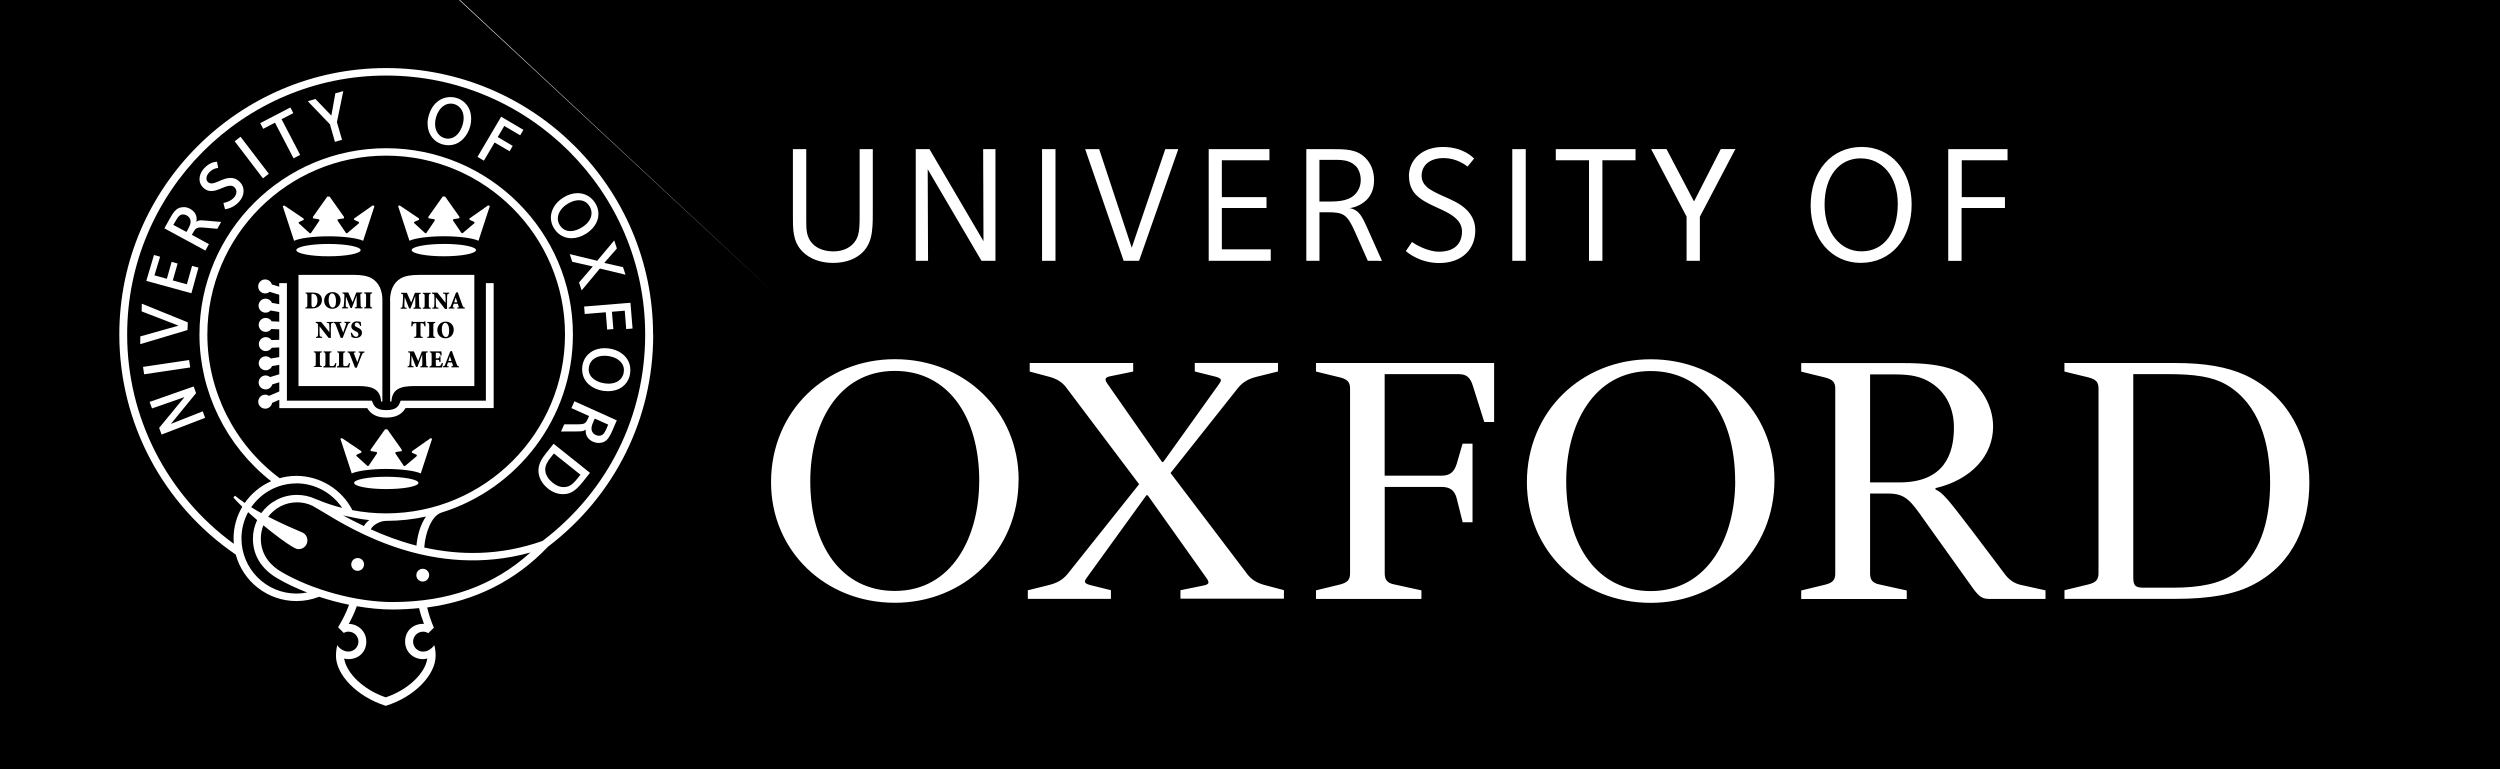 <svg xmlns="http://www.w3.org/2000/svg" viewBox="0 0 614.173 188.973">
  <path d="M614.173 188.973H0V-.004h614.173v188.977" />
  <path d="M240.568 118.157c0-15.926-7.72-27.037-20.745-27.037-14.16 0-20.764 13.344-20.764 27.037 0 15.916 7.72 27.02 20.76 27.02 14.15 0 20.74-13.342 20.74-27.02zm9.663-.316c0 17.52-13.51 30.24-30.4 30.24-17.22 0-30.41-12.86-30.41-29.6 0-17.52 13.52-30.24 30.42-30.24 17.22 0 30.41 12.88 30.41 29.62m176.02.32c0-15.92-7.73-27.03-20.75-27.03-14.16 0-20.75 13.35-20.75 27.04 0 15.92 7.73 27.02 20.76 27.02 14.16 0 20.76-13.34 20.76-27.02zm9.66-.31c0 17.52-13.51 30.23-30.41 30.23-17.22 0-30.41-12.86-30.41-29.6 0-17.52 13.52-30.24 30.41-30.24 17.22 0 30.41 12.88 30.41 29.62m36.85 9.96c-3.38-4.83-4.67-6.59-8.85-6.59h-4.51v19.63c0 1.61.65 2.4 2.42 2.73l6.59 1.45v2.1H442.5v-2.1l5.956-1.44c1.765-.47 2.41-1.12 2.41-2.73v-45.4c0-1.61-.645-2.25-2.41-2.73L442.5 91.3v-2.1h25.26c5.316 0 9.013.49 12.07 1.606 6.277 2.42 9.813 8.383 9.813 14 0 7.09-5.308 13.05-14.16 15.117v.325c1.774.82 2.738 1.94 9.013 10.157l7.884 10.45c1.124 1.61 2.575 2.565 4.345 2.895l5.792 1.28v2.104H488.68c-1.608 0-2.412-.5-3.86-2.43l-12.068-16.9zm-13.36-9.33h7.24c10.95 0 13.36-6.91 13.36-13.51 0-4.99-2.25-9.65-7.4-11.9-2.73-1.13-5.31-1.13-8.85-1.13h-4.35v26.55M359.34 109h2.414v19.31h-2.42l-1.45-5.79c-.482-2.1-1.766-2.9-3.7-2.9h-14v21.24c0 1.61.647 2.4 2.418 2.73l6.598 1.444v2.105h-25.9v-2.11l5.953-1.45c1.77-.48 2.416-1.12 2.416-2.73V95.46c0-1.613-.65-2.252-2.42-2.73l-5.95-1.45v-2.1h43.76v14.496h-2.42l-2.74-8.7c-.65-2.25-1.61-3.06-3.54-3.06h-18.19v24.937h14c1.93 0 3.05-.795 3.7-2.9l1.45-4.984m164.76-17.05v49.87c0 2.1.48 2.59 2.57 2.59h7.07c6.76 0 11.75-.99 15.29-3.55 5.95-4.34 8.69-12.23 8.69-22.21 0-9.81-2.74-19.46-10.78-24.13-3.38-1.94-7.73-2.58-14.49-2.58h-8.37zm-16.9 55.19V145l5.95-1.446c1.77-.474 2.41-1.12 2.41-2.73V95.46c0-1.613-.64-2.252-2.42-2.73l-5.95-1.45v-2.1h27.19c7.4 0 12.71.966 17.05 2.898 10.94 5 15.93 15.77 15.93 26.39 0 10.31-3.87 19.96-13.68 25.1-4.5 2.43-10.78 3.55-18.98 3.55h-27.5m-234.26-2.1v2.104H252.5v-2.103l5.14-1.28c1.94-.5 3.215-1.12 4.5-2.57l17.705-22.21-17.705-23.49c-1.122-1.62-2.564-2.41-4.342-2.9l-4.83-1.29v-2.1h25.423v2.1l-5.46 1.12c-1.94.33-1.45 1.13-.49 2.42l13.03 18.66h.32l13.36-18.67c.97-1.29 1.29-1.77-.48-2.26l-5.15-1.29v-2.1h20.44v2.1l-5.15 1.28c-1.93.49-3.22 1.12-4.51 2.57l-16.73 21.09 18.67 24.6c1.13 1.61 2.57 2.4 4.35 2.9l4.83 1.28v2.1H290V145l5.47-1.116c1.932-.33 1.61-.955.643-2.27l-14.16-19.946h-.32l-14.32 19.813c-.97 1.28-1.29 1.75.48 2.24l5.153 1.28m-60.96-83.08c-1.6 1.6-4 2.67-7.35 2.67-2.92 0-5.624-.92-7.456-2.75-2.5-2.5-2.388-5.68-2.388-9.09V36.63h3.28v17.31c0 2.19-.067 4.322 1.625 6.015 1.17 1.172 2.978 1.805 5.056 1.805 2.03 0 3.66-.7 4.676-1.718 1.88-1.88 1.76-3.933 1.76-8.89v-14.52h3.23V50.3c0 5.195.21 8.96-2.45 11.623m29.15 2.15L227.91 41.58l.083 22.494h-3.02V36.632h3.368l13.27 22.62-.08-22.62h3.02v27.442h-3.41M256 64.07V36.634h3.3V64.07H256m23.83 0h-3.78l-9.46-27.437h3.44l8.003 24.224 8.243-24.224h3.195l-9.64 27.438m17.11 0V36.64h14.92v2.736h-11.69v9.056h10.97V51.1h-10.97v10.16h12.01v2.817h-15.25m39.1 0l-3.15-7.11c-1.95-4.374-2.84-4.822-6.82-4.822h-1.91v11.93h-3.23v-27.44h5.92c3.66 0 6.42-.023 8.58 2.136 1.37 1.37 2.14 3.2 2.14 5.48 0 1.91-.55 3.5-1.7 4.72-.99 1.05-2.62 1.98-4.4 2.17.97.06 1.77.58 2.29 1.1.75.75 1.29 1.88 2.1 3.67l3.65 8.17zm-3-23.307c-1.57-1.576-3.61-1.5-5.85-1.5h-3.04v10.24h1.09c2.77 0 5.75.142 7.64-1.74.91-.91 1.42-2.186 1.42-3.578 0-1.542-.6-2.78-1.25-3.43m38.48 23.308V36.634h3.31V64.07h-3.3m22.13-24.7v24.7h-3.29v-24.7h-8.16v-2.737h19.59v2.736h-8.13m23.93 13.85v10.85h-3.26V53.22l-8.71-16.594h3.78l6.76 12.87 6.57-12.87h3.58l-8.71 16.596m39.5 11.36c-7.1 0-12.29-5.87-12.29-14.12 0-8.474 5.14-14.364 12.55-14.364 7.18 0 12.26 5.827 12.26 14.11 0 8.496-5.08 14.37-12.51 14.37zm-.01-25.68c-5.37 0-8.86 4.542-8.86 11.384 0 6.82 3.89 11.465 9.05 11.465 5.74 0 8.93-4.88 8.93-11.67 0-6.69-3.76-11.17-9.1-11.17m24.82.46v9.06h10.61v2.67H481.9v12.98h-3.278V36.63h14.57v2.738h-11.3m-135.77 3.96c0-4.213 3.39-7.22 8.35-7.22 5.02 0 7.427 2.59 7.67 2.86l-1.61 1.95c-.613-.47-2.81-2.084-5.842-2.084-3.5 0-5.44 1.83-5.44 4.318 0 1.203.49 2.067 1.282 2.778.943.846 2.315 1.47 3.793 2.15 1.846.847 4.366 1.797 6.056 3.55 1.17 1.21 2.05 2.79 2.05 4.95 0 4.565-3.16 8.04-8.86 8.04-4.85 0-7.91-2.673-8.2-2.94l1.51-2.226c.78.58 3.83 2.38 6.62 2.38 4.13 0 5.67-2.26 5.67-4.985 0-1.27-.57-2.29-1.43-3.11-1.28-1.24-3.22-2.06-5.07-2.91-1.84-.85-3.62-1.73-4.87-3.05-.83-.87-1.65-2.3-1.65-4.45m-252.2 30.5c0-2.43-.82-4.38-2.6-5.43-1.11-.66-2.62-.87-4.48-.87H73.33v27.31h14.72c3.396 0 5.39.76 5.563 3.8h.324V73.83m1.884 0c0-2.425.83-4.382 2.6-5.426 1.12-.655 2.63-.87 4.49-.87h13.62v27.31h-14.81c-3.39 0-5.38.763-5.56 3.806h-.32V73.83" fill="#fff"/>
  <path d="M119.368 69.56v28.87H98.434l-.238.59c-.363.9-1.017 1.733-3.3 1.733-2.282 0-2.93-.833-3.298-1.734l-.24-.59H70.484V69.56h-1.89v.878l-1.81-.555c-.21-.713-.862-1.237-1.642-1.237-.947 0-1.72.77-1.72 1.72s.773 1.72 1.72 1.72c.416 0 .792-.153 1.09-.398l2.364.726v2.32l-1.778-.317c-.262-.613-.87-1.045-1.58-1.045-.95 0-1.72.77-1.72 1.72s.77 1.72 1.72 1.72c.49 0 .93-.208 1.243-.537l2.12.38v2.365l-1.86-.082c-.3-.5-.84-.84-1.47-.84-.94 0-1.72.77-1.72 1.72s.78 1.72 1.72 1.72c.58 0 1.08-.283 1.39-.714l1.94.085v2.57l-1.9.07c-.31-.44-.82-.73-1.4-.73-.94 0-1.72.77-1.72 1.72s.78 1.72 1.72 1.72c.62 0 1.16-.34 1.47-.83l1.83-.07v2.37l-2.07.35c-.31-.34-.76-.55-1.25-.55-.95 0-1.72.77-1.72 1.72s.77 1.72 1.72 1.72c.7 0 1.31-.43 1.57-1.04l1.76-.3v2.32l-2.27.69c-.29-.25-.67-.4-1.09-.4-.94 0-1.72.77-1.72 1.72s.77 1.71 1.72 1.71c.78 0 1.43-.52 1.64-1.23l1.72-.52v2.25l-2.51 1.08c-.27-.18-.59-.29-.94-.29-.95 0-1.72.77-1.72 1.72s.77 1.72 1.72 1.72c.85 0 1.55-.61 1.69-1.42l1.77-.76v2.05h21.6c.88 1.53 2.4 2.32 4.7 2.32 2.31 0 3.83-.79 4.7-2.33h21.66v-30.7h-1.89M80.7 59.93c-4.366 0-7.904.68-7.904 1.516 0 .84 3.534 1.517 7.9 1.517 4.36 0 7.9-.678 7.9-1.517 0-.837-3.54-1.516-7.91-1.516m10.89-9.472L87 53.668l-.04.327 1.084.486c.218.11.218.28.108.39l-2.867 2.42-.27-.02-2.03-2.99c-.14-.19-.09-.38.156-.43l1.37-.22v-.34l-3.53-4.99h-.58l-3.53 4.99v.34l1.37.23c.25.04.3.24.16.43l-2.03 2.99-.27.03-2.67-2.42c-.11-.1-.11-.27.11-.38l1.08-.5-.04-.32-4.75-3.21-.38.15 2.79 8.52c1.42-.64 4.68-1.09 8.49-1.1 3.81.01 7.06.46 8.48 1.1L92 50.62l-.39-.15m3.295 66.65c-4.37 0-7.91.68-7.91 1.51 0 .84 3.54 1.52 7.9 1.52s7.9-.68 7.9-1.52c0-.83-3.54-1.51-7.91-1.51m10.885-9.47l-4.567 3.21-.04.33 1.085.49c.21.11.21.28.11.39l-2.87 2.42-.27-.024-2.03-2.997c-.14-.2-.09-.39.15-.43l1.36-.22v-.35l-3.536-5h-.58l-3.53 4.99v.34l1.36.23c.246.04.297.23.158.43l-2.03 2.99-.27.02-2.67-2.42c-.11-.11-.11-.28.11-.39l1.088-.49-.04-.33-4.75-3.21-.39.15 2.79 8.53c1.42-.64 4.67-1.09 8.48-1.11 3.81.02 7.07.47 8.48 1.11l2.79-8.53-.38-.15m3.26-47.7c-4.37 0-7.91.68-7.91 1.51 0 .84 3.54 1.52 7.91 1.52 4.368 0 7.9-.68 7.9-1.52s-3.532-1.52-7.9-1.52m10.88-9.47l-4.56 3.21-.04.322 1.088.487c.215.11.216.28.107.383l-2.865 2.42-.27-.02-2.03-2.99c-.14-.193-.09-.39.16-.43l1.36-.22v-.343l-3.53-4.994h-.58l-3.53 4.997v.34l1.36.23c.25.04.3.23.16.43l-2.03 2.99-.27.025-2.677-2.45c-.11-.11-.1-.28.11-.39l1.08-.45-.04-.33-4.75-3.21-.38.15 2.79 8.53c1.42-.64 4.67-1.088 8.49-1.1 3.81.012 7.06.46 8.48 1.1l2.79-8.53-.39-.15" fill="#fff"/>
  <path d="M76.523 74.83c0 .535.134.637.422.637.518 0 1.04-.57 1.04-1.638 0-1.3-.655-1.66-1.167-1.66-.14 0-.217.02-.26.04-.03.01-.035.15-.035.3zm.295-2.957c.74 0 1.356.145 1.758.536.283.27.517.71.517 1.23 0 1.5-1.137 2.14-2.528 2.14h-1.552v-.24c.438-.04.488-.08.488-.73v-1.98c0-.65-.05-.69-.44-.73v-.24h1.76m3.92 1.81c0 1.09.41 1.88 1 1.88.52 0 .8-.5.8-1.59 0-1.21-.43-1.88-.95-1.88-.46 0-.85.53-.85 1.58zm2.92.1c0 1.29-.88 2.09-2.03 2.09-1.21 0-2-.89-2-2 0-.98.65-2.1 2.09-2.1 1.1 0 1.95.8 1.95 1.99m5.32-1.91v.24c-.46.04-.48.07-.46.7l.06 2.01c.02.67.04.69.47.73v.23h-1.89v-.24c.45-.04.47-.06.46-.73l-.02-2.12h-.02l-1.16 3.02h-.32L85 72.9h-.01l-.04 1.334c-.02.52-.01.807.01.993.03.22.16.27.55.3v.234H84v-.24c.29-.02.403-.08.44-.31.03-.18.066-.5.096-1.05l.065-1.21c.05-.76 0-.82-.47-.86v-.24h1.42l1.06 2.38.92-2.38H89m1.957 2.95c0 .65.047.69.46.73v.23h-1.95v-.24c.417-.03.467-.08.467-.73V72.8c0-.65-.05-.69-.463-.726v-.236h1.95v.237c-.41.04-.46.08-.46.73v1.99m-9.7 8.23h-.52l-2.23-2.84h-.01v1.11c0 .63.02.96.05 1.15.03.21.2.29.59.307V83h-1.5v-.234c.27-.01.42-.094.45-.306.03-.19.05-.52.05-1.15V80.2c0-.447-.01-.525-.13-.694-.08-.127-.23-.168-.45-.187v-.24h1.33l2.01 2.5h.02v-.81c0-.64-.02-.97-.05-1.15-.03-.21-.19-.29-.59-.31v-.22h1.53v.23c-.3.01-.46.1-.49.31-.02.18-.04.52-.04 1.15v2.26m2.44 0l-1.2-3.14c-.2-.52-.31-.55-.6-.58v-.24h1.94v.23l-.21.02c-.22.02-.22.07-.16.29.11.33.58 1.52.81 2.11.19-.51.58-1.66.67-1.95.13-.37.09-.44-.18-.47l-.18-.02v-.23h1.46v.23c-.34.04-.43.07-.66.62-.04.08-.77 1.87-1.22 3.1h-.47m2.71-1.29c.12.35.48 1.02 1.07 1.02.31 0 .55-.21.55-.6 0-.36-.24-.56-.6-.73l-.09-.04c-.49-.23-1.05-.54-1.05-1.19 0-.68.49-1.24 1.436-1.24.188 0 .38.03.557.07.14.04.233.06.31.082.02.24.066.53.13.94l-.26.04c-.13-.39-.34-.82-.814-.82-.31 0-.526.236-.526.525 0 .3.237.48.62.65l.13.06c.56.256 1.03.56 1.03 1.27 0 .74-.593 1.28-1.525 1.28-.24 0-.49-.047-.65-.1-.18-.06-.31-.11-.38-.146-.05-.28-.13-.6-.2-1.006l.26-.08m-7.835 7.5c0 .65.05.69.46.73v.23H77.1V90c.42-.038.47-.08.47-.73v-1.986c0-.65-.05-.692-.466-.728v-.235h1.95v.24c-.42.04-.466.08-.466.73v1.99m2.386.08c0 .32.01.47.12.52.096.05.234.06.42.06.193 0 .453-.01.58-.17.096-.11.196-.27.294-.59l.26.05c-.04.23-.17.86-.22 1.04h-2.98V90c.45-.038.5-.08.5-.73v-1.986c0-.65-.05-.692-.45-.728v-.235h1.95v.24c-.44.04-.48.08-.48.73v2.07m3.36 0c0 .32.01.47.12.52.09.05.23.06.42.06.19 0 .45-.01.58-.17.09-.11.19-.27.29-.59l.26.05c-.04.23-.17.86-.22 1.04h-2.99V90c.46-.038.5-.08.5-.73v-1.986c0-.65-.04-.692-.45-.728v-.235h1.96v.24c-.43.04-.48.08-.48.73v2.07m2.88.93c-.42-1.08-.984-2.57-1.2-3.13-.2-.52-.323-.55-.61-.58v-.23h1.94v.24l-.21.03c-.22.02-.22.08-.15.29.11.34.59 1.52.81 2.11.19-.51.575-1.66.67-1.94.13-.37.09-.43-.18-.46l-.18-.02v-.23h1.46v.24c-.35.04-.43.07-.667.62-.04.09-.77 1.87-1.22 3.1h-.46m16.18-18.41v.24c-.46.04-.48.07-.462.7l.06 2.02c.02.67.03.69.468.73v.24h-1.88v-.23c.45-.04.47-.06.46-.73l-.01-2.12h-.02l-1.16 3.02h-.32l-1.1-2.8h-.01l-.05 1.336c-.02.52-.01.81.01.995.026.22.16.275.55.305v.23h-1.5v-.24c.29-.02.4-.08.44-.302.03-.19.068-.51.098-1.056l.06-1.212c.05-.76 0-.83-.48-.87v-.24h1.42l1.05 2.382.93-2.38h1.46m1.95 2.95c0 .65.05.69.47.73v.23h-1.95v-.23c.41-.04.46-.08.46-.73v-1.99c0-.65-.05-.69-.463-.73v-.24h1.95v.24c-.415.04-.46.08-.46.73v1.99m4.48 1.01h-.515l-2.23-2.86h-.01v1.11c0 .63.02.962.05 1.15.03.21.19.29.59.306v.232h-1.5v-.24c.26-.01.42-.09.45-.31.02-.18.05-.51.05-1.15V73c0-.44-.01-.52-.134-.69-.09-.12-.24-.17-.46-.18v-.24h1.33l2.005 2.5h.01v-.81c0-.63-.03-.96-.05-1.15-.03-.21-.19-.29-.59-.3v-.23h1.54v.24c-.31.01-.46.094-.49.304-.03.188-.05.52-.05 1.15v2.265m1.75-1.58h.77l-.38-1.15h-.02zm.76 1.3l.18-.03c.22-.03.23-.09.15-.31l-.22-.62h-.99l-.18.57c-.08.26-.08.32.19.35l.17.02v.23h-1.41v-.24c.31-.04.4-.07.6-.57l1.2-3.12.41-.08.41 1.14c.25.72.51 1.43.74 2.04.19.52.3.55.6.59v.24h-1.89v-.24m-8.99 6.49c0 .65.04.69.55.73V83h-2.11v-.23c.48-.04.53-.08.53-.73V79.4h-.1c-.4 0-.563.074-.66.18-.07.09-.15.25-.22.586h-.26c.03-.504.068-.92.078-1.226h.18c.096.138.16.15.32.15h2.4c.16 0 .19-.036.28-.15h.19c.01.254.04.765.07 1.21l-.266.02c-.09-.36-.16-.514-.25-.62-.11-.11-.31-.14-.59-.14h-.14v2.635m3.15 0c0 .65.05.69.46.73v.23h-1.95v-.235c.42-.035.47-.08.47-.73v-1.98c0-.65-.05-.69-.47-.727v-.24h1.95v.235c-.412.035-.46.077-.46.727v1.99m2.082-1.14c0 1.09.41 1.885 1 1.885.52 0 .8-.5.8-1.59 0-1.21-.43-1.88-.95-1.88-.46 0-.85.53-.85 1.58zm2.92.103c0 1.29-.88 2.1-2.03 2.1-1.214 0-2-.885-2-1.99 0-.977.65-2.104 2.09-2.104 1.1 0 1.95.81 1.95 2m-6.38 5.31v.24c-.46.04-.48.064-.46.7l.07 2.013c.02.67.03.69.46.73v.24h-1.88V90c.45-.042.47-.062.46-.73l-.016-2.12h-.03l-1.16 3.018h-.325l-1.1-2.806h-.01l-.04 1.337c-.02.51-.01.8.01.99.03.22.16.27.55.3v.23h-1.49V90c.29-.026.41-.085.44-.308.03-.187.07-.506.1-1.054l.07-1.216c.04-.758-.003-.824-.48-.866v-.235h1.414l1.05 2.39.92-2.38h1.464m.924.96c0-.65-.05-.69-.45-.73v-.23h2.85l.07 1-.27.02c-.06-.29-.124-.46-.22-.56-.096-.1-.296-.14-.614-.14h-.1c-.23 0-.24 0-.24.21v1.16h.3c.52 0 .54-.03.6-.49h.26v1.42h-.26c-.06-.53-.08-.56-.6-.56h-.3v.98c0 .32.01.47.12.52.1.05.23.05.42.05.24 0 .51-.03.64-.18.1-.1.21-.33.3-.62l.26.05c-.03.3-.157.91-.21 1.08h-3.06V90c.46-.038.51-.08.51-.73v-1.986m4.113 1.41h.77l-.38-1.15h-.02zM110.9 90l.18-.03c.22-.03.234-.09.16-.308l-.22-.613h-.98l-.19.58c-.08.26-.08.32.2.35l.17.01v.23h-1.4V90c.3-.042.4-.068.59-.573l1.2-3.112.413-.084.403 1.14c.26.72.52 1.43.75 2.04.19.53.3.56.59.59v.24h-1.89V90"/>
  <path d="M89.434 138.665c0 .87-.705 1.573-1.573 1.573-.87 0-1.57-.702-1.57-1.573 0-.87.71-1.574 1.58-1.574.87 0 1.58.71 1.58 1.58m15.97 2.62c0 .87-.7 1.58-1.57 1.58s-1.57-.7-1.57-1.57c0-.87.71-1.57 1.58-1.57.87 0 1.58.71 1.58 1.58m85.24-68.88c-399.34-371.5-400.04-370.79-400.92-370.79-.87 0-1.57-.7-1.57-1.57s.7-1.57 1.57-1.57c.87 0 1.58.71 1.58 1.58M-65.8-143.91c-.04.865-.77 1.54-1.64 1.502-.864-.04-1.54-.77-1.503-1.64.036-.87.77-1.54 1.64-1.504.866.035 1.544.77 1.508 1.636m-78.96 67.58c.606.87.91 1.8.91 2.77-.002 1.1-.37 1.994-2.34 3.357l-5.683 4.05-1.046-1.5 5.917-4.21c1.007-.69 1.435-1.2 1.437-2 0-.5-.18-1.05-.54-1.58-.57-.82-1.3-1.09-1.94-1.09-.58 0-1.21.41-2.33 1.19l-5.346 3.62-1.03-1.48 5.09-3.45c1.414-.99 2.54-1.67 3.59-1.67 1.53 0 2.64 1 3.33 1.98m181.5 175.08l10.815-3.79.59 1.64-6.18 7.56 7.82-3.09.58 1.6-10.69 4.11-.6-1.64 6.22-7.57-7.98 2.79-.58-1.6m-1.62-8.61l11.32-1.68.27 1.82-11.32 1.68-.27-1.81m-.34-13.65l.04-1.89 11.3 4.59-.08 1.89-11.6 3.46.01-1.9 9.4-2.64-9.07-3.5m8.3-22.14c.67-1.22 1.15-1.68 1.86-1.68.26 0 .59.06.92.25.43.24.76.63.88 1.06.05.16.07.33.07.49-.01.67-.39 1.36-.78 2.07l-.24.43-3.23-1.73zm2.03-3.47c-1.62 0-2.36.92-3.4 2.79l-1.35 2.41 10.08 5.47.87-1.58-4.19-2.29.247-.45c.706-1.27.95-1.47 2.75-1.32l3.26.29.936-1.69-3.763-.32c-.75-.07-1.35-.13-1.83.01-.16.05-.35.15-.54.28.04-.2.12-.4.12-.61 0-.32-.04-.64-.14-.93-.22-.67-.7-1.22-1.42-1.62-.54-.3-1.09-.45-1.63-.45m12.52-16.17l1.45-1.11 6.95 9.1-1.45 1.11-6.94-9.1m6.28-4.46l7.4-3.85.72 1.39-2.88 1.5 4.56 8.76-1.62.85-4.56-8.76-2.9 1.51-.72-1.39m18.47-7.34l1.93-.54L82.77 30l1.256 4.348-1.74.505-1.23-4.313-5.44-5.673 1.88-.545 3.91 4.075.984-5.51m34.92 15.646l5.81-9.86 5.47 3.22-.795 1.35-3.91-2.3-1.604 2.728 3.68 2.17-.77 1.32-3.68-2.16-2.63 4.47-1.56-.92m29.41 25.5l4.17-4.99.65 1.98-3.1 3.55 4.61 1.04.61 1.86-6.3-1.52-4.48 5.37-.64-1.94 3.38-3.94-5.05-1.15-.61-1.88 6.77 1.64m-3.27 11.24l11.41-.93.52 6.33-1.56.13-.36-4.51-3.15.26.35 4.25-1.52.13-.34-4.25-5.17.42-.15-1.81m5.95 18.92c-2.23 0-4.83-1.21-4.83-3.46 0-.81.28-1.91 1.29-2.64.68-.49 1.56-.75 2.55-.75 1.14 0 3.18.32 4.26 1.8.376.51.56 1.1.56 1.74 0 .88-.36 1.92-1.296 2.6-.665.48-1.54.72-2.52.72zm-.9-8.72c-1.32 0-2.54.36-3.5 1.06-1.73 1.25-2.04 3.05-2.04 4.1 0 3.87 3.63 5.42 6.36 5.42 1.31 0 2.52-.35 3.46-1.04 1.93-1.39 2.03-3.49 2.03-4.17 0-3.37-3.1-5.36-6.32-5.36m-8.42-28.77c-1.03 0-1.95-.43-2.59-1.44-.33-.51-.48-1.07-.49-1.63-.002-1.29.82-2.62 2.32-3.574 1-.63 1.97-.94 2.84-.935 1.11 0 2.01.49 2.6 1.433.36.56.52 1.15.52 1.747 0 1.27-.8 2.51-2.25 3.42-1.01.65-2.04.99-2.94.99zm1.78-9.32c-1.15 0-2.39.366-3.57 1.12-2.2 1.394-3 3.39-3 4.85 0 .944.26 1.87.8 2.72 1.22 1.927 3.05 2.397 4.29 2.39 1.18-.005 2.43-.396 3.6-1.14 1.42-.9 2.997-2.565 2.997-4.825 0-.94-.27-1.86-.81-2.713-1.01-1.58-2.58-2.4-4.3-2.4m-31.85-13.39c-.83 0-2.027-.41-2.7-1.63-.322-.59-.47-1.31-.47-2.05 0-2.05 1.367-4.93 3.86-4.93 1.4 0 3.16 1.04 3.16 3.63 0 1.65-1.163 4.98-3.86 4.98zm.586-10.21c-2.382 0-4.46 1.605-5.3 4.46-.182.63-.3 1.26-.3 1.87 0 1.14.19 2.047.66 2.9 1.058 1.935 2.997 2.595 4.468 2.595.84 0 1.64-.19 2.37-.59 1.93-1.06 3.21-3.51 3.21-5.85 0-1.02-.194-1.98-.65-2.8-.93-1.69-2.65-2.59-4.45-2.59M47.22 65.32l1.535.433-1.736 6.29L35.94 69l1.89-6.36 1.505.425-1.39 4.582 3.05.838 1.17-4.163 1.47.42-1.18 4.15 3.45.95 1.28-4.525m2.91-23.912c1.59-1.783 3.22-1.66 3.22-1.66l.28 1.51s-1.26.04-2.24 1.14c-.43.48-.64.98-.64 1.43 0 .37.14.694.43.954.792.7 2.15-.08 3-.42.65-.28 1.58-.65 2.5-.65.69 0 1.4.19 2.06.78.76.68 1.14 1.53 1.14 2.43 0 .97-.38 1.83-1.14 2.68-1.46 1.63-3.424 1.81-3.424 1.81l-.39-1.53c1.16-.27 2.03-.71 2.57-1.31.42-.47.62-.99.62-1.45 0-.43-.18-.83-.53-1.15-.28-.26-.63-.35-1.01-.34-.73 0-1.61.42-2.34.72-1.39.57-2.85 1.03-4.17-.14-.66-.6-1.02-1.35-1.02-2.18 0-.88.35-1.82 1.1-2.65m97.03 65.67c-.51 0-1.39-.3-1.72-1.15-.08-.22-.12-.44-.11-.66.01-.63.3-1.28.61-1.97l.19-.44 3.3 1.48-.36.88c-.62 1.4-1.02 1.84-1.9 1.85zm-6.76-6.79l4.33 1.95-.21.48c-.59 1.33-.81 1.55-2.61 1.55h-3.28l-.78 1.77 3.78-.02c.76 0 1.36 0 1.827-.18.15-.06.32-.16.48-.28-.01.1-.04.19-.04.29-.01.42.07.84.23 1.2.52 1.21 1.93 1.8 2.96 1.8 1.82 0 2.52-1.09 3.4-3.1l1.06-2.45-10.403-4.69-.73 1.65m-1.95 19.44c-.904 0-1.76-.35-2.65-1.06-.9-.72-1.85-1.84-1.85-3.27 0-.99.54-1.94 1.37-2.98l.754-.95 6.54 5.22-.5.62c-1.21 1.52-2.04 2.42-3.66 2.42zm-4.074-8.62c-1.18 1.49-2.09 2.81-2.09 4.53 0 1.46.67 3.12 2.34 4.45 1.11.89 2.37 1.37 3.66 1.37 1.59 0 2.87-.48 4.85-2.96l1.81-2.28-8.94-7.14-1.62 2.03" fill="#fff"/>
  <path d="M133.3 132.886c-10.654 3.768-20.595 3.51-29.075 1.615.277-3.78 1.843-7.83 4.242-8.58 18.678-5.79 32.282-23.21 32.282-43.73 0-25.24-20.58-45.78-45.88-45.78S49 56.94 49 82.19c0 14.04 6.56 27.382 17.604 36.032-2.623 1.152-4.858 3.015-6.476 5.335-.838-.57-1.645-1.16-2.39-1.774l-.42.42c.5.6 1.274 1.398 2.206 2.29-1.357 2.288-2.145 4.95-2.145 7.797 0 .443.03.88.06 1.313-16.43-11.98-26.2-31.02-26.2-51.42 0-35.08 28.54-63.62 63.62-63.62S158.5 47.1 158.5 82.18c0 20.093-9.187 38.554-25.205 50.706zm-36.913 15.017c-8.79 0-19.762-2.987-27.302-7.435-2.284-1.348-5.007-3.855-5.007-8.138 0-1.156.227-2.26.628-3.276 2.813 2.327 5.724 4.507 7.546 5.506.42.23.664.343 1.15.343 1.174 0 2.12-.954 2.12-2.13 0-.898-.486-1.627-1.29-1.978-1.56-.683-4.823-2.03-8.337-3.852 1.624-2.144 4.185-3.537 7.068-3.537 1.318 0 2.587.282 3.77.84l2.41 1.404c7.66 4.68 27.37 16.68 51.17 10.086-9.034 8.15-20.16 12.167-33.926 12.167zm7.535 5.357c-2.416 0-4.4 1.71-4.4 4.336 0 2.568 2.01 4.336 4.4 4.336.364 0 .71-.063 1.05-.15-.506 3.637-4.74 7.706-10.203 9.535-5.42-1.816-9.66-5.914-10.22-9.532.33.087.68.147 1.04.147 2.6 0 4.4-1.825 4.4-4.336 0-2.395-1.89-4.273-4.31-4.327.74-1.36 1.45-2.79 1.97-4.34 3 .52 5.96.81 8.72.81 2.25 0 4.45-.13 6.59-.34.28 1.24.7 2.54 1.2 3.87-.09-.01-.17-.02-.26-.02zm-31.1-34.516c4.524 0 8.757 2.32 11.237 6.037-2.18-.55-4.31-1.26-6.39-2.15l-.01.02-.07-.04c-1.46-.68-3.01-1.03-4.64-1.03-3.61 0-6.8 1.77-8.76 4.47-.83-.46-1.66-.94-2.47-1.45 2.44-3.52 6.5-5.84 11.09-5.84zm17.907 9.026c-.57.417-1.01.914-1.33 1.46-1.66-.804-3.75-1.843-5.11-2.606 1.93.427 4.45.97 6.43 1.146zm13.92-.864c-1.32 1.88-2.1 4.493-2.34 7.138-4.16-1.07-7.93-2.51-11.22-4.012.62-1.21 2.41-2.07 3.78-2.07 3.35 0 6.62-.37 9.78-1.056zm-9.78-.783c-2.81 0-5.58-.27-8.29-.788-2.62-5.13-7.98-8.43-13.77-8.43-1.43 0-2.8.206-4.11.568C57.58 109.2 50.94 96.046 50.94 82.18c0-24.232 19.708-43.944 43.93-43.944 24.225 0 43.935 19.712 43.935 43.943 0 24.23-19.71 43.94-43.93 43.94zM72.82 145.82c-7.444 0-13.5-6.072-13.5-13.537 0-2.338.596-4.54 1.64-6.46.696.63 1.44 1.284 2.21 1.945-.656 1.388-1.033 2.93-1.033 4.562 0 4.06 2.046 7.414 5.922 9.7 2.22 1.313 4.74 2.498 7.41 3.53-.87.17-1.75.26-2.65.26zm87.62-63.64c0-36.096-29.414-65.46-65.565-65.46-36.15 0-65.563 29.364-65.563 65.46 0 21.654 10.693 41.838 28.608 54.068 1.764 6.56 7.766 11.413 14.9 11.413 1.93 0 3.8-.36 5.58-1.05 2.4.79 4.88 1.45 7.35 1.96-.693 1.99-1.71 3.88-2.68 5.51l.056-.01c-.017.02-.038.02-.056.04l1.368 1.37c.347-.19.743-.31 1.167-.31 1.35 0 2.45 1.1 2.45 2.45s-1.1 2.45-2.45 2.45c-1.178 0-2.213-.75-2.754-1.56 0 0-.32 1.1-.32 2.55-.01 4.71 5.13 10.08 12.24 12.34 7.12-2.21 12.25-7.62 12.25-12.33 0-1.62-.32-2.56-.32-2.56-.55.66-1.43 1.57-2.77 1.57-1.35 0-2.45-1.1-2.45-2.45s1.1-2.45 2.45-2.45c.48 0 .91.14 1.29.38l1.33-1.32.05.02c-.75-1.79-1.29-3.44-1.66-5.02 11.79-1.59 21.74-6.58 29.64-14.89v-.01c16.45-12.5 25.89-31.47 25.89-52.11" fill="#fff"/>
</svg>
